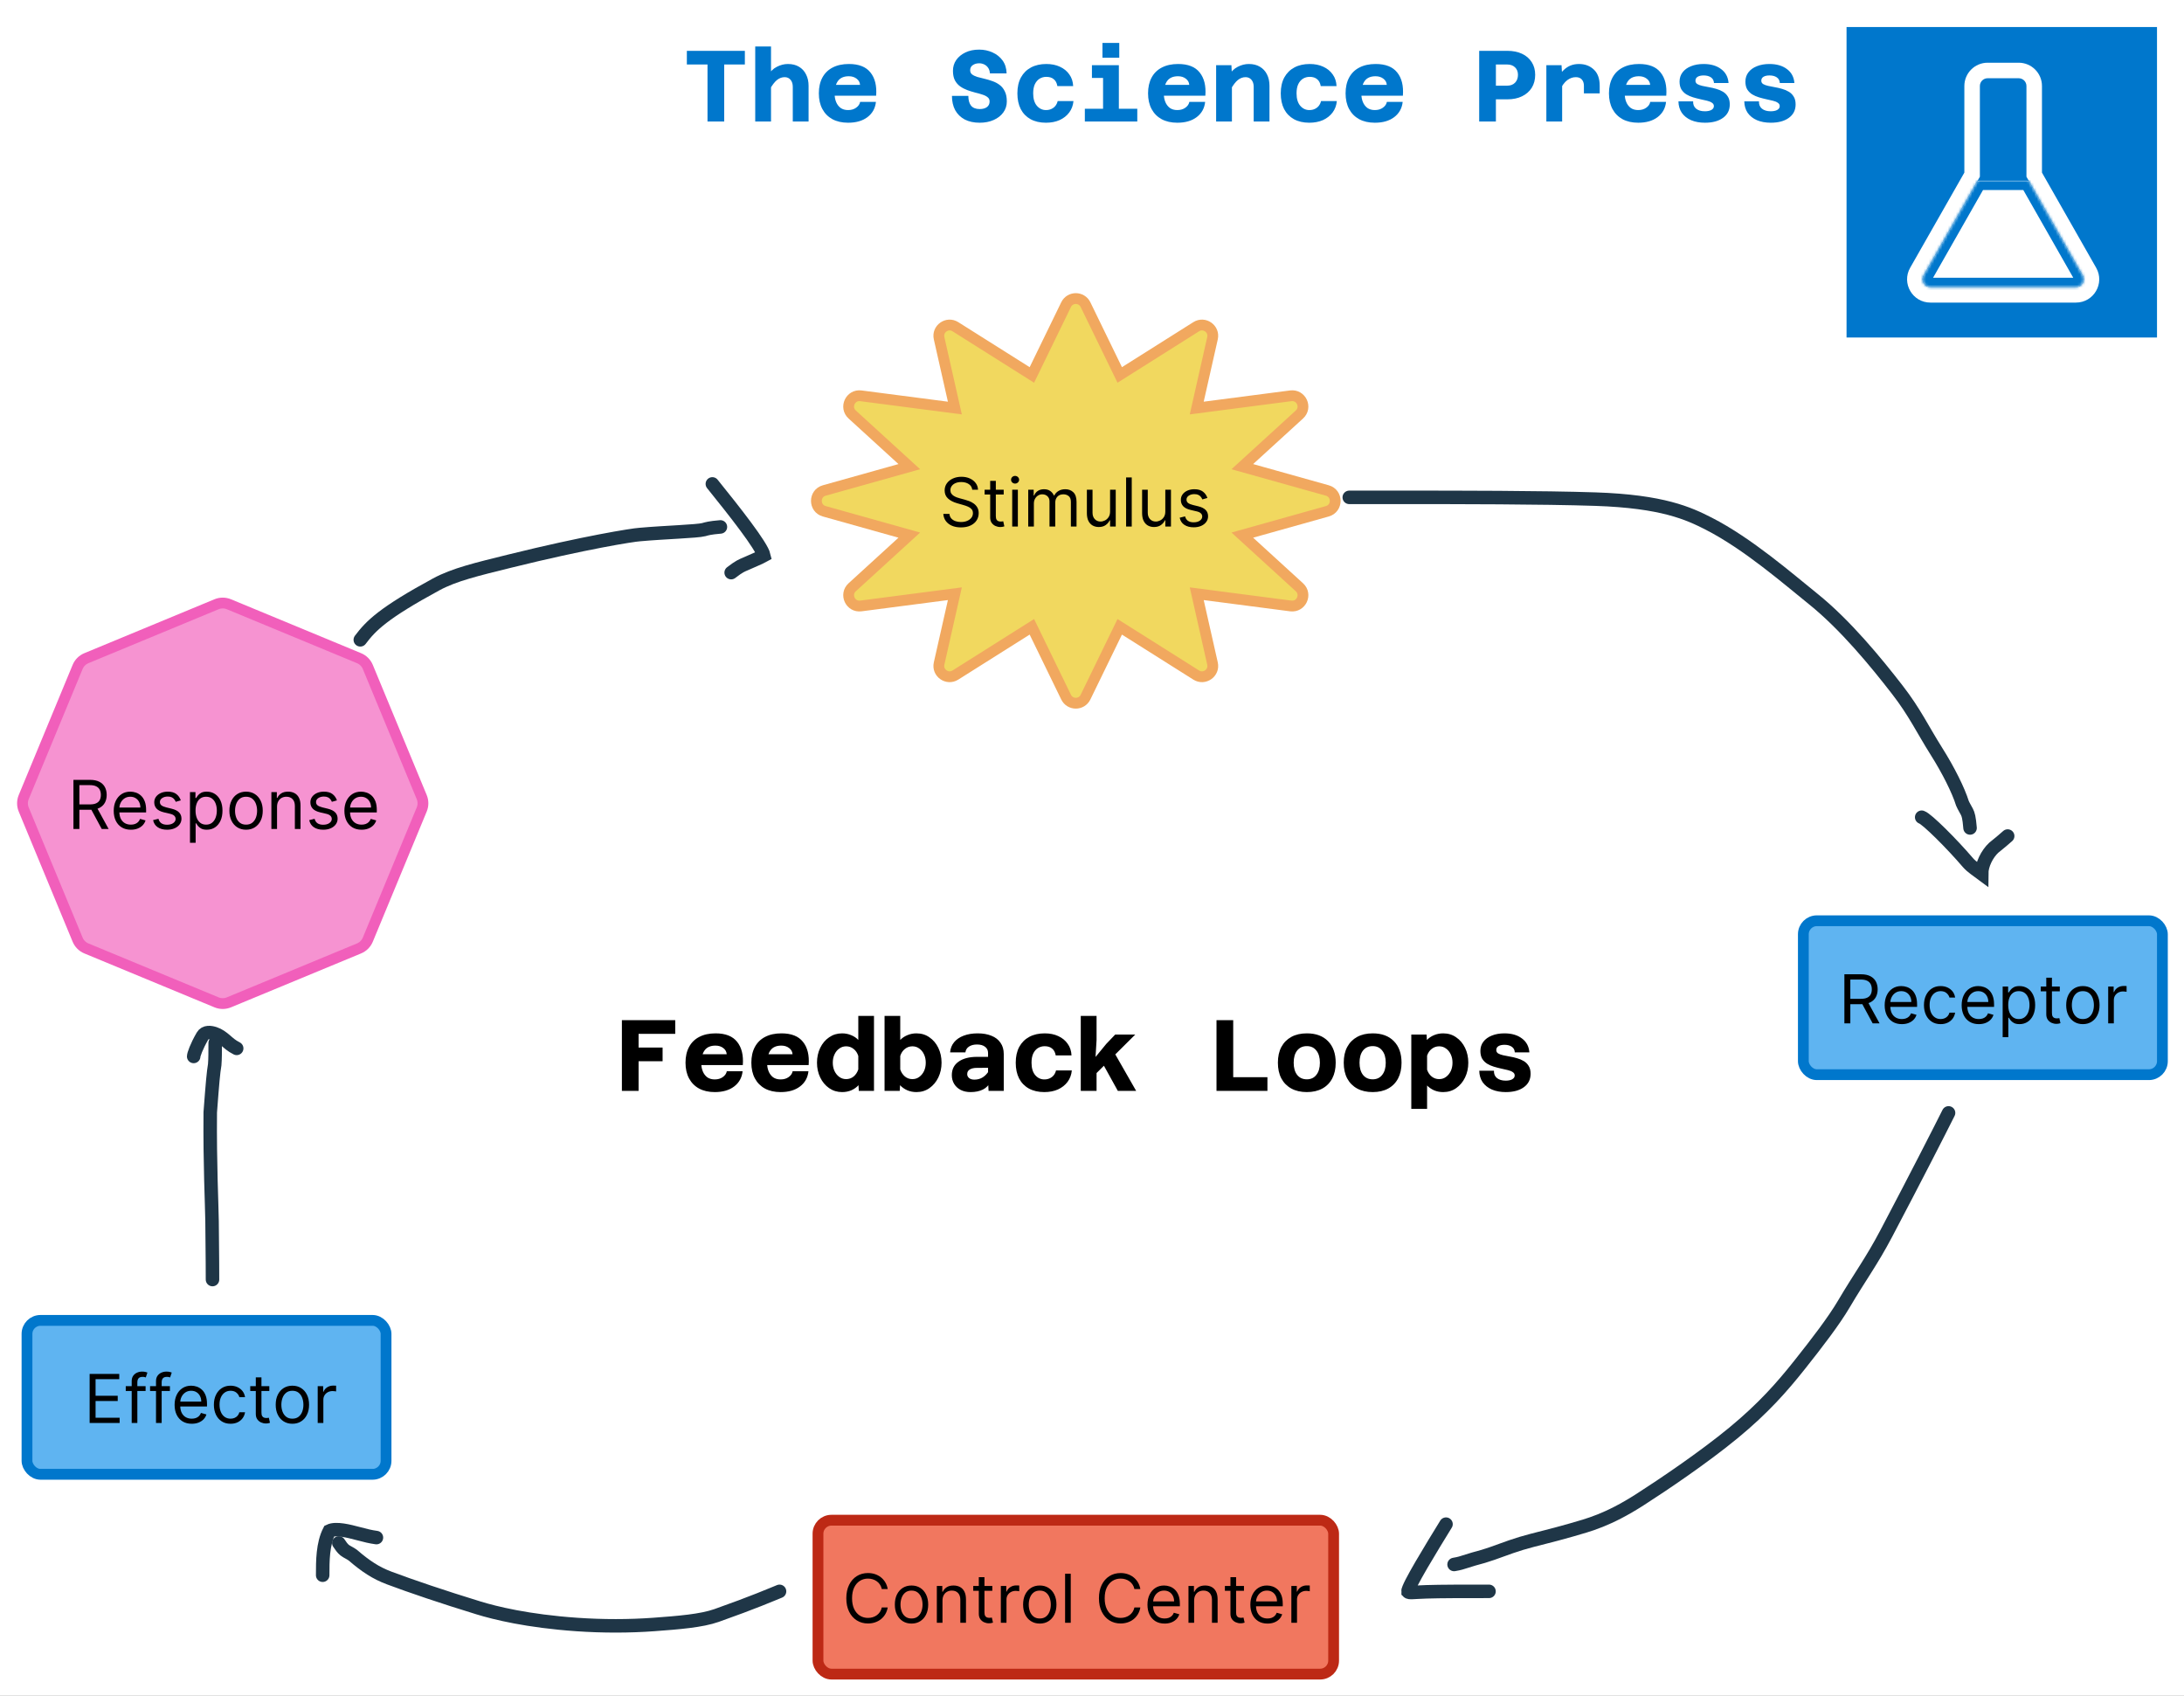 <svg width="809" height="628" viewBox="0 0 809 628" fill="none" xmlns="http://www.w3.org/2000/svg">
<rect x="0" y="0" width="809" height="628" fill="#808080" stroke="none"/>
<rect x="5" y="5" width="799" height="618" fill="white" stroke="white" stroke-width="10"/>
<g clip-path="url(#clip0_754_95)">
<path d="M799 10H684V125H799V10Z" fill="#0077CC"/>
<path d="M747.764 26.1C750.94 26.1 753.514 28.674 753.514 31.85V64.687L773.967 100.592C776.15 104.425 773.382 109.188 768.971 109.188H715.058C710.646 109.187 707.878 104.425 710.061 100.592L730.514 64.687V31.85C730.514 28.674 733.089 26.1 736.264 26.1H747.764Z" fill="#0077CC"/>
<path d="M753.514 64.687H750.639V65.448L751.016 66.11L753.514 64.687ZM730.514 64.687L733.012 66.11L733.389 65.448V64.687H730.514ZM747.764 26.1V28.975C749.352 28.975 750.639 30.262 750.639 31.85H753.514H756.389C756.389 27.087 752.528 23.225 747.764 23.225V26.1ZM753.514 31.85H750.639V64.687H753.514H756.389V31.85H753.514ZM753.514 64.687L751.016 66.11L771.469 102.015L773.967 100.592L776.465 99.169L756.012 63.264L753.514 64.687ZM773.967 100.592L771.469 102.015C772.56 103.931 771.176 106.313 768.971 106.313V109.188V112.063C775.588 112.063 779.74 104.919 776.465 99.169L773.967 100.592ZM768.971 109.188V106.313H715.058V109.188L715.057 112.063H768.971V109.188ZM715.058 109.188V106.313C712.852 106.312 711.468 103.931 712.559 102.015L710.061 100.592L707.563 99.169C704.288 104.919 708.441 112.062 715.057 112.063L715.058 109.188ZM710.061 100.592L712.559 102.015L733.012 66.11L730.514 64.687L728.016 63.264L707.563 99.169L710.061 100.592ZM730.514 64.687H733.389V31.85H730.514H727.639V64.687H730.514ZM730.514 31.85H733.389C733.389 30.262 734.676 28.975 736.264 28.975L736.264 26.1V23.225C731.501 23.225 727.639 27.087 727.639 31.85H730.514ZM736.264 26.1L736.264 28.975H747.764V26.1V23.225H736.264V26.1Z" fill="white"/>
<path d="M750.932 66.925C751.123 66.925 751.312 66.937 751.5 66.956L771.471 102.015C772.562 103.932 771.177 106.313 768.972 106.313H715.059C712.854 106.313 711.469 103.932 712.561 102.015L732.549 66.925H750.932Z" fill="white"/>
<mask id="mask0_754_95" style="mask-type:luminance" maskUnits="userSpaceOnUse" x="712" y="66" width="60" height="41">
<path d="M750.932 66.925C751.123 66.925 751.312 66.937 751.5 66.956L771.471 102.015C772.562 103.932 771.177 106.313 768.972 106.313H715.059C712.854 106.313 711.469 103.932 712.561 102.015L732.549 66.925H750.932Z" fill="white"/>
</mask>
<g mask="url(#mask0_754_95)">
<path d="M751.5 66.956L754.497 65.248L753.614 63.698L751.839 63.523L751.5 66.956ZM732.549 66.926V63.476H730.544L729.552 65.218L732.549 66.926ZM750.932 66.926V70.376C750.982 70.376 751.055 70.379 751.16 70.389L751.5 66.956L751.839 63.523C751.57 63.496 751.264 63.476 750.932 63.476V66.926ZM751.5 66.956L748.502 68.664L768.473 103.723L771.471 102.015L774.469 100.308L754.497 65.248L751.5 66.956ZM771.471 102.015L768.473 103.723C768.254 103.339 768.531 102.863 768.972 102.863L768.972 106.313V109.763C773.823 109.763 776.87 104.525 774.469 100.308L771.471 102.015ZM768.972 106.313L768.972 102.863H715.059V106.313L715.059 109.763H768.972V106.313ZM715.059 106.313V102.863C715.5 102.863 715.778 103.339 715.559 103.723L712.561 102.015L709.564 100.308C707.162 104.524 710.207 109.762 715.059 109.763L715.059 106.313ZM712.561 102.015L715.559 103.723L735.547 68.633L732.549 66.926L729.552 65.218L709.564 100.308L712.561 102.015ZM732.549 66.926V70.376H750.932V66.926V63.476H732.549V66.926Z" fill="#0077CC"/>
</g>
</g>
<path d="M262.075 45V23.887H254.425V18.825H275.913V23.887H268.263V45H262.075ZM293.665 45V32.175C293.665 31.075 293.39 30.2 292.84 29.55C292.29 28.9 291.565 28.575 290.665 28.575C289.64 28.575 288.69 28.925 287.815 29.625C286.965 30.3 286.065 31.475 285.115 33.15L284.29 28.238C285.24 26.587 286.39 25.425 287.74 24.75C289.09 24.05 290.465 23.7 291.865 23.7C293.465 23.7 294.827 24.038 295.952 24.712C297.102 25.387 297.977 26.337 298.577 27.562C299.202 28.762 299.515 30.175 299.515 31.8V45H293.665ZM279.752 45V17.212H285.602V45H279.752ZM314.154 45.45C311.904 45.45 309.967 45.013 308.342 44.138C306.742 43.263 305.504 42.013 304.629 40.388C303.754 38.763 303.317 36.825 303.317 34.575C303.317 32.3 303.754 30.35 304.629 28.725C305.504 27.1 306.767 25.863 308.417 25.012C310.092 24.137 312.104 23.7 314.454 23.7C318.129 23.7 320.792 24.75 322.442 26.85C324.117 28.925 324.817 31.788 324.542 35.438H307.967L308.004 31.425H318.579C318.504 30.475 318.079 29.712 317.304 29.137C316.529 28.538 315.567 28.238 314.417 28.238C312.617 28.238 311.292 28.8 310.442 29.925C309.592 31.05 309.167 32.688 309.167 34.837C309.167 35.913 309.354 36.9 309.729 37.8C310.104 38.7 310.654 39.425 311.379 39.975C312.129 40.5 313.054 40.763 314.154 40.763C315.329 40.763 316.317 40.475 317.117 39.9C317.942 39.325 318.442 38.6 318.617 37.725H324.467C324.217 40.1 323.167 41.987 321.317 43.388C319.492 44.763 317.104 45.45 314.154 45.45ZM362.896 45.45C360.746 45.45 358.896 45.05 357.346 44.25C355.821 43.425 354.646 42.275 353.821 40.8C353.021 39.3 352.621 37.538 352.621 35.513H358.696C358.696 37.087 359.034 38.3 359.709 39.15C360.409 39.975 361.471 40.388 362.896 40.388C364.021 40.388 364.909 40.15 365.559 39.675C366.234 39.175 366.571 38.475 366.571 37.575C366.571 36.9 366.321 36.375 365.821 36C365.346 35.6 364.696 35.275 363.871 35.025C363.071 34.75 362.184 34.5 361.209 34.275C360.259 34.025 359.296 33.725 358.321 33.375C357.371 33.025 356.484 32.562 355.659 31.988C354.859 31.413 354.209 30.663 353.709 29.738C353.234 28.812 352.996 27.637 352.996 26.212C352.996 24.738 353.396 23.413 354.196 22.238C355.021 21.062 356.159 20.125 357.609 19.425C359.059 18.725 360.759 18.375 362.709 18.375C364.484 18.375 366.134 18.725 367.659 19.425C369.184 20.1 370.421 21.087 371.371 22.387C372.321 23.688 372.821 25.288 372.871 27.188H366.684C366.634 26.337 366.409 25.637 366.009 25.087C365.634 24.538 365.146 24.125 364.546 23.85C363.971 23.575 363.359 23.438 362.709 23.438C361.784 23.438 360.996 23.663 360.346 24.113C359.696 24.538 359.371 25.175 359.371 26.025C359.371 26.675 359.609 27.188 360.084 27.562C360.584 27.938 361.234 28.25 362.034 28.5C362.859 28.725 363.746 28.95 364.696 29.175C365.671 29.4 366.634 29.688 367.584 30.038C368.559 30.363 369.446 30.825 370.246 31.425C371.071 32.025 371.721 32.825 372.196 33.825C372.696 34.8 372.946 36.05 372.946 37.575C372.946 39.1 372.509 40.462 371.634 41.663C370.784 42.837 369.596 43.763 368.071 44.438C366.571 45.112 364.846 45.45 362.896 45.45ZM387.436 45.45C385.236 45.45 383.336 45.013 381.736 44.138C380.161 43.263 378.948 42.013 378.098 40.388C377.273 38.763 376.861 36.825 376.861 34.575C376.861 32.275 377.298 30.312 378.173 28.688C379.073 27.062 380.323 25.825 381.923 24.975C383.523 24.125 385.411 23.7 387.586 23.7C389.486 23.7 391.161 24.038 392.611 24.712C394.086 25.387 395.248 26.337 396.098 27.562C396.973 28.762 397.448 30.2 397.523 31.875H391.673C391.473 30.725 391.023 29.875 390.323 29.325C389.648 28.75 388.736 28.462 387.586 28.462C386.636 28.462 385.786 28.7 385.036 29.175C384.311 29.65 383.736 30.337 383.311 31.238C382.911 32.138 382.711 33.25 382.711 34.575C382.711 36.55 383.161 38.075 384.061 39.15C384.986 40.225 386.111 40.763 387.436 40.763C388.211 40.763 388.886 40.625 389.461 40.35C390.061 40.075 390.561 39.688 390.961 39.188C391.361 38.663 391.636 38.075 391.786 37.425H397.636C397.486 39.05 396.961 40.462 396.061 41.663C395.161 42.862 393.973 43.8 392.498 44.475C391.023 45.125 389.336 45.45 387.436 45.45ZM408.6 45V24.15H414.45V45H408.6ZM401.85 45V40.275H421.275V45H401.85ZM404.475 28.875V24.15H411.525V28.875H404.475ZM408.375 21.375V15.9H414.6V21.375H408.375ZM436.103 45.45C433.853 45.45 431.915 45.013 430.29 44.138C428.69 43.263 427.453 42.013 426.578 40.388C425.703 38.763 425.265 36.825 425.265 34.575C425.265 32.3 425.703 30.35 426.578 28.725C427.453 27.1 428.715 25.863 430.365 25.012C432.04 24.137 434.053 23.7 436.403 23.7C440.078 23.7 442.74 24.75 444.39 26.85C446.065 28.925 446.765 31.788 446.49 35.438H429.915L429.953 31.425H440.528C440.453 30.475 440.028 29.712 439.253 29.137C438.478 28.538 437.515 28.238 436.365 28.238C434.565 28.238 433.24 28.8 432.39 29.925C431.54 31.05 431.115 32.688 431.115 34.837C431.115 35.913 431.303 36.9 431.678 37.8C432.053 38.7 432.603 39.425 433.328 39.975C434.078 40.5 435.003 40.763 436.103 40.763C437.278 40.763 438.265 40.475 439.065 39.9C439.89 39.325 440.39 38.6 440.565 37.725H446.415C446.165 40.1 445.115 41.987 443.265 43.388C441.44 44.763 439.053 45.45 436.103 45.45ZM464.392 45V32.138C464.392 31.062 464.117 30.2 463.567 29.55C463.017 28.9 462.292 28.575 461.392 28.575C460.367 28.575 459.417 28.925 458.542 29.625C457.692 30.3 456.792 31.475 455.842 33.15L455.017 28.2C455.967 26.575 457.117 25.425 458.467 24.75C459.817 24.05 461.192 23.7 462.592 23.7C464.192 23.7 465.555 24.038 466.68 24.712C467.83 25.387 468.705 26.325 469.305 27.525C469.93 28.725 470.242 30.137 470.242 31.762V45H464.392ZM450.48 45V24.15H456.142L456.33 27.863V45H450.48ZM484.994 45.45C482.794 45.45 480.894 45.013 479.294 44.138C477.719 43.263 476.507 42.013 475.657 40.388C474.832 38.763 474.419 36.825 474.419 34.575C474.419 32.275 474.857 30.312 475.732 28.688C476.632 27.062 477.882 25.825 479.482 24.975C481.082 24.125 482.969 23.7 485.144 23.7C487.044 23.7 488.719 24.038 490.169 24.712C491.644 25.387 492.807 26.337 493.657 27.562C494.532 28.762 495.007 30.2 495.082 31.875H489.232C489.032 30.725 488.582 29.875 487.882 29.325C487.207 28.75 486.294 28.462 485.144 28.462C484.194 28.462 483.344 28.7 482.594 29.175C481.869 29.65 481.294 30.337 480.869 31.238C480.469 32.138 480.269 33.25 480.269 34.575C480.269 36.55 480.719 38.075 481.619 39.15C482.544 40.225 483.669 40.763 484.994 40.763C485.769 40.763 486.444 40.625 487.019 40.35C487.619 40.075 488.119 39.688 488.519 39.188C488.919 38.663 489.194 38.075 489.344 37.425H495.194C495.044 39.05 494.519 40.462 493.619 41.663C492.719 42.862 491.532 43.8 490.057 44.475C488.582 45.125 486.894 45.45 484.994 45.45ZM509.271 45.45C507.021 45.45 505.084 45.013 503.459 44.138C501.859 43.263 500.621 42.013 499.746 40.388C498.871 38.763 498.434 36.825 498.434 34.575C498.434 32.3 498.871 30.35 499.746 28.725C500.621 27.1 501.884 25.863 503.534 25.012C505.209 24.137 507.221 23.7 509.571 23.7C513.246 23.7 515.909 24.75 517.559 26.85C519.234 28.925 519.934 31.788 519.659 35.438H503.084L503.121 31.425H513.696C513.621 30.475 513.196 29.712 512.421 29.137C511.646 28.538 510.684 28.238 509.534 28.238C507.734 28.238 506.409 28.8 505.559 29.925C504.709 31.05 504.284 32.688 504.284 34.837C504.284 35.913 504.471 36.9 504.846 37.8C505.221 38.7 505.771 39.425 506.496 39.975C507.246 40.5 508.171 40.763 509.271 40.763C510.446 40.763 511.434 40.475 512.234 39.9C513.059 39.325 513.559 38.6 513.734 37.725H519.584C519.334 40.1 518.284 41.987 516.434 43.388C514.609 44.763 512.221 45.45 509.271 45.45ZM552.351 36.788V31.725H558.313C559.513 31.725 560.476 31.363 561.201 30.637C561.926 29.887 562.288 28.913 562.288 27.712C562.288 26.562 561.926 25.637 561.201 24.938C560.476 24.238 559.513 23.887 558.313 23.887H552.351V18.825H558.351C560.426 18.825 562.238 19.188 563.788 19.913C565.338 20.637 566.538 21.675 567.388 23.025C568.238 24.35 568.663 25.913 568.663 27.712C568.663 29.538 568.238 31.137 567.388 32.513C566.538 33.862 565.338 34.913 563.788 35.663C562.263 36.413 560.451 36.788 558.351 36.788H552.351ZM547.926 45V18.825H554.113V45H547.926ZM586.715 34.575V31.762C586.715 30.812 586.465 30.05 585.965 29.475C585.465 28.875 584.715 28.575 583.715 28.575C582.59 28.575 581.528 28.95 580.528 29.7C579.528 30.45 578.578 31.75 577.678 33.6L577.078 28.688C577.728 27.587 578.44 26.675 579.215 25.95C579.99 25.2 580.84 24.637 581.765 24.262C582.715 23.887 583.753 23.7 584.878 23.7C587.103 23.7 588.94 24.387 590.39 25.762C591.84 27.113 592.565 29.113 592.565 31.762V34.575H586.715ZM572.803 45V24.15H578.428L578.653 27.9V45H572.803ZM606.83 45.45C604.58 45.45 602.643 45.013 601.018 44.138C599.418 43.263 598.18 42.013 597.305 40.388C596.43 38.763 595.993 36.825 595.993 34.575C595.993 32.3 596.43 30.35 597.305 28.725C598.18 27.1 599.443 25.863 601.093 25.012C602.768 24.137 604.78 23.7 607.13 23.7C610.805 23.7 613.468 24.75 615.118 26.85C616.793 28.925 617.493 31.788 617.218 35.438H600.643L600.68 31.425H611.255C611.18 30.475 610.755 29.712 609.98 29.137C609.205 28.538 608.243 28.238 607.093 28.238C605.293 28.238 603.968 28.8 603.118 29.925C602.268 31.05 601.843 32.688 601.843 34.837C601.843 35.913 602.03 36.9 602.405 37.8C602.78 38.7 603.33 39.425 604.055 39.975C604.805 40.5 605.73 40.763 606.83 40.763C608.005 40.763 608.993 40.475 609.793 39.9C610.618 39.325 611.118 38.6 611.293 37.725H617.143C616.893 40.1 615.843 41.987 613.993 43.388C612.168 44.763 609.78 45.45 606.83 45.45ZM631.557 45.45C629.607 45.45 627.895 45.138 626.42 44.513C624.945 43.862 623.795 42.95 622.97 41.775C622.17 40.575 621.757 39.163 621.732 37.538H627.17C627.12 38.688 627.482 39.587 628.257 40.237C629.057 40.888 630.145 41.212 631.52 41.212C632.52 41.212 633.32 41.05 633.92 40.725C634.545 40.375 634.857 39.9 634.857 39.3C634.857 38.775 634.62 38.362 634.145 38.062C633.695 37.737 633.095 37.487 632.345 37.312C631.595 37.112 630.77 36.925 629.87 36.75C628.97 36.55 628.057 36.312 627.132 36.038C626.232 35.763 625.407 35.4 624.657 34.95C623.907 34.475 623.295 33.862 622.82 33.112C622.37 32.337 622.145 31.375 622.145 30.225C622.145 28.9 622.52 27.75 623.27 26.775C624.02 25.8 625.057 25.05 626.382 24.525C627.732 23.975 629.282 23.7 631.032 23.7C633.707 23.7 635.87 24.325 637.52 25.575C639.195 26.8 640.12 28.525 640.295 30.75H634.895C634.845 29.825 634.47 29.125 633.77 28.65C633.07 28.175 632.17 27.938 631.07 27.938C630.145 27.938 629.407 28.1 628.857 28.425C628.307 28.75 628.032 29.238 628.032 29.887C628.032 30.413 628.257 30.825 628.707 31.125C629.182 31.4 629.795 31.625 630.545 31.8C631.295 31.975 632.12 32.138 633.02 32.288C633.945 32.438 634.857 32.65 635.757 32.925C636.657 33.175 637.482 33.525 638.232 33.975C638.982 34.425 639.582 35.025 640.032 35.775C640.507 36.525 640.745 37.487 640.745 38.663C640.745 40.788 639.907 42.45 638.232 43.65C636.582 44.85 634.357 45.45 631.557 45.45ZM655.947 45.45C653.997 45.45 652.284 45.138 650.809 44.513C649.334 43.862 648.184 42.95 647.359 41.775C646.559 40.575 646.147 39.163 646.122 37.538H651.559C651.509 38.688 651.872 39.587 652.647 40.237C653.447 40.888 654.534 41.212 655.909 41.212C656.909 41.212 657.709 41.05 658.309 40.725C658.934 40.375 659.247 39.9 659.247 39.3C659.247 38.775 659.009 38.362 658.534 38.062C658.084 37.737 657.484 37.487 656.734 37.312C655.984 37.112 655.159 36.925 654.259 36.75C653.359 36.55 652.447 36.312 651.522 36.038C650.622 35.763 649.797 35.4 649.047 34.95C648.297 34.475 647.684 33.862 647.209 33.112C646.759 32.337 646.534 31.375 646.534 30.225C646.534 28.9 646.909 27.75 647.659 26.775C648.409 25.8 649.447 25.05 650.772 24.525C652.122 23.975 653.672 23.7 655.422 23.7C658.097 23.7 660.259 24.325 661.909 25.575C663.584 26.8 664.509 28.525 664.684 30.75H659.284C659.234 29.825 658.859 29.125 658.159 28.65C657.459 28.175 656.559 27.938 655.459 27.938C654.534 27.938 653.797 28.1 653.247 28.425C652.697 28.75 652.422 29.238 652.422 29.887C652.422 30.413 652.647 30.825 653.097 31.125C653.572 31.4 654.184 31.625 654.934 31.8C655.684 31.975 656.509 32.138 657.409 32.288C658.334 32.438 659.247 32.65 660.147 32.925C661.047 33.175 661.872 33.525 662.622 33.975C663.372 34.425 663.972 35.025 664.422 35.775C664.897 36.525 665.134 37.487 665.134 38.663C665.134 40.788 664.297 42.45 662.622 43.65C660.972 44.85 658.747 45.45 655.947 45.45Z" fill="#0077CC"/>
<path d="M394.903 112.819C396.363 109.82 400.637 109.82 402.097 112.819L414.772 138.861L443.103 120.997C446.116 119.097 449.923 121.787 449.138 125.262L443.296 151.115L478.118 146.585C481.997 146.08 484.22 150.869 481.332 153.506L460.176 172.822L491.668 181.648C495.562 182.74 495.562 188.26 491.668 189.352L460.176 198.178L481.332 217.494C484.22 220.131 481.996 224.92 478.118 224.415L443.296 219.885L449.138 245.738C449.923 249.213 446.116 251.903 443.103 250.003L414.772 232.139L402.097 258.181C400.637 261.18 396.363 261.18 394.903 258.181L382.228 232.139L353.897 250.003C350.884 251.903 347.077 249.213 347.862 245.738L353.704 219.885L318.882 224.415C315.004 224.92 312.78 220.131 315.668 217.494L336.824 198.178L305.332 189.352C301.438 188.26 301.438 182.74 305.332 181.648L336.824 172.822L315.668 153.506C312.78 150.869 315.004 146.08 318.882 146.585L353.704 151.115L347.862 125.262C347.077 121.787 350.884 119.097 353.897 120.997L382.228 138.861L394.903 112.819Z" fill="#F1D85F" stroke="#F1A85F" stroke-width="4"/>
<path d="M360.145 181.364C360.038 180.464 359.606 179.766 358.849 179.268C358.091 178.771 357.162 178.523 356.061 178.523C355.256 178.523 354.552 178.653 353.948 178.913C353.35 179.174 352.883 179.532 352.545 179.988C352.214 180.443 352.048 180.961 352.048 181.541C352.048 182.027 352.164 182.444 352.395 182.793C352.631 183.136 352.933 183.423 353.3 183.654C353.667 183.879 354.052 184.065 354.454 184.213C354.857 184.355 355.227 184.471 355.564 184.56L357.411 185.057C357.884 185.181 358.411 185.353 358.991 185.572C359.577 185.791 360.136 186.09 360.669 186.468C361.207 186.841 361.651 187.321 362 187.907C362.35 188.493 362.524 189.212 362.524 190.064C362.524 191.046 362.267 191.934 361.752 192.727C361.243 193.52 360.497 194.151 359.515 194.618C358.538 195.086 357.351 195.32 355.955 195.32C354.652 195.32 353.525 195.109 352.572 194.689C351.625 194.269 350.879 193.683 350.335 192.931C349.796 192.18 349.491 191.307 349.42 190.312H351.693C351.752 190.999 351.983 191.567 352.386 192.017C352.794 192.461 353.309 192.792 353.93 193.011C354.558 193.224 355.232 193.331 355.955 193.331C356.795 193.331 357.55 193.195 358.218 192.923C358.887 192.644 359.417 192.26 359.808 191.768C360.198 191.271 360.393 190.691 360.393 190.028C360.393 189.425 360.225 188.933 359.887 188.555C359.55 188.176 359.106 187.868 358.556 187.631C358.005 187.395 357.411 187.187 356.771 187.01L354.534 186.371C353.114 185.962 351.989 185.379 351.161 184.622C350.332 183.864 349.918 182.873 349.918 181.648C349.918 180.63 350.193 179.742 350.743 178.984C351.3 178.221 352.045 177.629 352.98 177.209C353.922 176.783 354.972 176.57 356.132 176.57C357.304 176.57 358.346 176.78 359.257 177.2C360.169 177.614 360.891 178.182 361.423 178.904C361.962 179.627 362.246 180.446 362.276 181.364H360.145ZM371.79 181.364V183.139H364.724V181.364H371.79ZM366.783 178.097H368.878V191.094C368.878 191.686 368.964 192.129 369.136 192.425C369.313 192.715 369.538 192.911 369.811 193.011C370.089 193.106 370.382 193.153 370.69 193.153C370.92 193.153 371.11 193.142 371.258 193.118C371.406 193.088 371.524 193.065 371.613 193.047L372.039 194.929C371.897 194.982 371.699 195.036 371.444 195.089C371.19 195.148 370.867 195.178 370.476 195.178C369.885 195.178 369.305 195.05 368.736 194.796C368.174 194.541 367.707 194.154 367.334 193.633C366.967 193.112 366.783 192.455 366.783 191.662V178.097ZM374.942 195V181.364H377.037V195H374.942ZM376.007 179.091C375.599 179.091 375.247 178.952 374.951 178.674C374.661 178.395 374.516 178.061 374.516 177.67C374.516 177.28 374.661 176.945 374.951 176.667C375.247 176.389 375.599 176.25 376.007 176.25C376.416 176.25 376.765 176.389 377.055 176.667C377.351 176.945 377.499 177.28 377.499 177.67C377.499 178.061 377.351 178.395 377.055 178.674C376.765 178.952 376.416 179.091 376.007 179.091ZM380.875 195V181.364H382.899V183.494H383.076C383.36 182.766 383.819 182.201 384.452 181.799C385.086 181.39 385.846 181.186 386.734 181.186C387.634 181.186 388.382 181.39 388.98 181.799C389.584 182.201 390.054 182.766 390.392 183.494H390.534C390.883 182.79 391.407 182.231 392.105 181.816C392.804 181.396 393.641 181.186 394.618 181.186C395.837 181.186 396.834 181.568 397.609 182.331C398.385 183.089 398.772 184.27 398.772 185.874V195H396.677V185.874C396.677 184.867 396.402 184.148 395.852 183.716C395.301 183.284 394.653 183.068 393.907 183.068C392.949 183.068 392.206 183.358 391.679 183.938C391.152 184.512 390.889 185.24 390.889 186.122V195H388.758V185.661C388.758 184.885 388.507 184.261 388.004 183.787C387.5 183.308 386.852 183.068 386.059 183.068C385.515 183.068 385.006 183.213 384.532 183.503C384.065 183.793 383.686 184.196 383.396 184.711C383.112 185.22 382.97 185.808 382.97 186.477V195H380.875ZM411.197 189.425V181.364H413.292V195H411.197V192.692H411.055C410.735 193.384 410.238 193.973 409.563 194.458C408.889 194.938 408.036 195.178 407.007 195.178C406.154 195.178 405.397 194.991 404.734 194.618C404.071 194.239 403.55 193.671 403.171 192.914C402.793 192.15 402.603 191.188 402.603 190.028V181.364H404.698V189.886C404.698 190.881 404.977 191.674 405.533 192.266C406.095 192.857 406.811 193.153 407.681 193.153C408.202 193.153 408.732 193.02 409.27 192.754C409.815 192.488 410.271 192.079 410.638 191.529C411.01 190.978 411.197 190.277 411.197 189.425ZM419.225 176.818V195H417.13V176.818H419.225ZM431.656 189.425V181.364H433.751V195H431.656V192.692H431.514C431.194 193.384 430.697 193.973 430.022 194.458C429.348 194.938 428.495 195.178 427.466 195.178C426.613 195.178 425.856 194.991 425.193 194.618C424.53 194.239 424.009 193.671 423.63 192.914C423.252 192.15 423.062 191.188 423.062 190.028V181.364H425.157V189.886C425.157 190.881 425.435 191.674 425.992 192.266C426.554 192.857 427.27 193.153 428.14 193.153C428.661 193.153 429.191 193.02 429.729 192.754C430.274 192.488 430.73 192.079 431.097 191.529C431.469 190.978 431.656 190.277 431.656 189.425ZM447.248 184.418L445.366 184.95C445.247 184.637 445.073 184.332 444.842 184.036C444.617 183.734 444.309 183.485 443.918 183.29C443.528 183.095 443.028 182.997 442.418 182.997C441.584 182.997 440.888 183.19 440.332 183.574C439.781 183.953 439.506 184.435 439.506 185.021C439.506 185.542 439.696 185.953 440.074 186.255C440.453 186.557 441.045 186.809 441.85 187.01L443.874 187.507C445.093 187.803 446.002 188.256 446.6 188.865C447.197 189.469 447.496 190.247 447.496 191.2C447.496 191.982 447.271 192.68 446.821 193.295C446.378 193.911 445.756 194.396 444.957 194.751C444.158 195.107 443.229 195.284 442.169 195.284C440.779 195.284 439.627 194.982 438.716 194.379C437.805 193.775 437.227 192.893 436.985 191.733L438.973 191.236C439.163 191.97 439.521 192.52 440.048 192.887C440.58 193.254 441.276 193.438 442.134 193.438C443.111 193.438 443.886 193.23 444.46 192.816C445.04 192.396 445.33 191.893 445.33 191.307C445.33 190.833 445.164 190.437 444.833 190.117C444.501 189.792 443.992 189.549 443.306 189.389L441.033 188.857C439.784 188.561 438.867 188.102 438.281 187.48C437.701 186.853 437.411 186.069 437.411 185.128C437.411 184.358 437.627 183.678 438.059 183.086C438.497 182.494 439.092 182.029 439.843 181.692C440.601 181.355 441.459 181.186 442.418 181.186C443.767 181.186 444.827 181.482 445.596 182.074C446.372 182.666 446.922 183.447 447.248 184.418Z" fill="black"/>
<rect x="668" y="341" width="133" height="57" rx="5" fill="#5FB4F1" stroke="#0077CC" stroke-width="4"/>
<path d="M683.202 379V360.818H689.345C690.766 360.818 691.932 361.061 692.843 361.546C693.754 362.026 694.429 362.685 694.867 363.526C695.305 364.366 695.524 365.322 695.524 366.393C695.524 367.465 695.305 368.415 694.867 369.243C694.429 370.072 693.757 370.723 692.852 371.196C691.946 371.664 690.789 371.898 689.381 371.898H684.409V369.909H689.31C690.28 369.909 691.062 369.767 691.653 369.483C692.251 369.199 692.683 368.796 692.95 368.276C693.222 367.749 693.358 367.121 693.358 366.393C693.358 365.665 693.222 365.029 692.95 364.485C692.677 363.94 692.242 363.52 691.645 363.224C691.047 362.922 690.257 362.771 689.274 362.771H685.403V379H683.202ZM691.76 370.832L696.234 379H693.678L689.274 370.832H691.76ZM704.48 379.284C703.166 379.284 702.032 378.994 701.079 378.414C700.132 377.828 699.402 377.011 698.887 375.964C698.378 374.91 698.123 373.685 698.123 372.288C698.123 370.892 698.378 369.661 698.887 368.595C699.402 367.524 700.118 366.689 701.035 366.092C701.958 365.488 703.036 365.186 704.267 365.186C704.977 365.186 705.678 365.304 706.371 365.541C707.063 365.778 707.693 366.163 708.262 366.695C708.83 367.222 709.283 367.92 709.62 368.79C709.957 369.661 710.126 370.732 710.126 372.004V372.892H699.615V371.081H707.995C707.995 370.312 707.841 369.625 707.534 369.021C707.232 368.418 706.8 367.941 706.237 367.592C705.681 367.243 705.024 367.068 704.267 367.068C703.432 367.068 702.71 367.275 702.1 367.69C701.497 368.098 701.032 368.631 700.707 369.288C700.381 369.945 700.218 370.649 700.218 371.401V372.608C700.218 373.638 700.396 374.511 700.751 375.227C701.112 375.937 701.612 376.479 702.251 376.852C702.891 377.219 703.633 377.402 704.48 377.402C705.03 377.402 705.527 377.325 705.971 377.171C706.421 377.011 706.809 376.775 707.134 376.461C707.46 376.141 707.711 375.745 707.889 375.271L709.913 375.839C709.7 376.526 709.342 377.13 708.839 377.651C708.336 378.165 707.714 378.568 706.974 378.858C706.235 379.142 705.403 379.284 704.48 379.284ZM718.853 379.284C717.574 379.284 716.474 378.982 715.55 378.379C714.627 377.775 713.917 376.943 713.42 375.884C712.922 374.824 712.674 373.614 712.674 372.253C712.674 370.868 712.928 369.646 713.437 368.586C713.952 367.521 714.668 366.689 715.586 366.092C716.509 365.488 717.586 365.186 718.817 365.186C719.776 365.186 720.64 365.364 721.41 365.719C722.179 366.074 722.809 366.571 723.301 367.21C723.792 367.849 724.097 368.595 724.215 369.447H722.12C721.96 368.826 721.605 368.276 721.055 367.796C720.51 367.311 719.776 367.068 718.853 367.068C718.036 367.068 717.32 367.281 716.704 367.707C716.095 368.128 715.618 368.722 715.275 369.492C714.938 370.255 714.769 371.152 714.769 372.182C714.769 373.235 714.935 374.153 715.266 374.934C715.604 375.715 716.077 376.322 716.687 376.754C717.302 377.186 718.024 377.402 718.853 377.402C719.397 377.402 719.892 377.307 720.335 377.118C720.779 376.929 721.155 376.656 721.463 376.301C721.771 375.946 721.99 375.52 722.12 375.023H724.215C724.097 375.828 723.804 376.553 723.336 377.198C722.875 377.837 722.262 378.346 721.498 378.725C720.741 379.098 719.859 379.284 718.853 379.284ZM732.995 379.284C731.681 379.284 730.548 378.994 729.595 378.414C728.648 377.828 727.917 377.011 727.402 375.964C726.893 374.91 726.639 373.685 726.639 372.288C726.639 370.892 726.893 369.661 727.402 368.595C727.917 367.524 728.633 366.689 729.551 366.092C730.474 365.488 731.551 365.186 732.782 365.186C733.492 365.186 734.194 365.304 734.886 365.541C735.579 365.778 736.209 366.163 736.777 366.695C737.345 367.222 737.798 367.92 738.136 368.79C738.473 369.661 738.642 370.732 738.642 372.004V372.892H728.13V371.081H736.511C736.511 370.312 736.357 369.625 736.049 369.021C735.747 368.418 735.315 367.941 734.753 367.592C734.197 367.243 733.54 367.068 732.782 367.068C731.948 367.068 731.226 367.275 730.616 367.69C730.012 368.098 729.548 368.631 729.222 369.288C728.897 369.945 728.734 370.649 728.734 371.401V372.608C728.734 373.638 728.911 374.511 729.267 375.227C729.628 375.937 730.128 376.479 730.767 376.852C731.406 377.219 732.149 377.402 732.995 377.402C733.546 377.402 734.043 377.325 734.487 377.171C734.937 377.011 735.324 376.775 735.65 376.461C735.975 376.141 736.227 375.745 736.404 375.271L738.429 375.839C738.215 376.526 737.857 377.13 737.354 377.651C736.851 378.165 736.23 378.568 735.49 378.858C734.75 379.142 733.919 379.284 732.995 379.284ZM741.829 384.114V365.364H743.853V367.53H744.101C744.255 367.293 744.468 366.991 744.741 366.624C745.019 366.251 745.415 365.92 745.93 365.63C746.451 365.334 747.155 365.186 748.043 365.186C749.191 365.186 750.204 365.473 751.079 366.047C751.955 366.621 752.639 367.435 753.13 368.489C753.621 369.542 753.867 370.785 753.867 372.217C753.867 373.661 753.621 374.913 753.13 375.973C752.639 377.026 751.958 377.843 751.088 378.423C750.218 378.997 749.215 379.284 748.079 379.284C747.203 379.284 746.501 379.139 745.975 378.849C745.448 378.553 745.043 378.219 744.758 377.846C744.474 377.467 744.255 377.153 744.101 376.905H743.924V384.114H741.829ZM743.888 372.182C743.888 373.212 744.039 374.12 744.341 374.907C744.643 375.689 745.084 376.301 745.664 376.745C746.244 377.183 746.954 377.402 747.795 377.402C748.671 377.402 749.402 377.171 749.987 376.71C750.579 376.242 751.023 375.615 751.319 374.827C751.621 374.034 751.772 373.152 751.772 372.182C751.772 371.223 751.624 370.359 751.328 369.589C751.038 368.814 750.597 368.202 750.005 367.752C749.419 367.296 748.682 367.068 747.795 367.068C746.942 367.068 746.226 367.284 745.646 367.716C745.066 368.142 744.628 368.74 744.332 369.51C744.036 370.273 743.888 371.164 743.888 372.182ZM762.994 365.364V367.139H755.927V365.364H762.994ZM757.986 362.097H760.082V375.094C760.082 375.686 760.167 376.129 760.339 376.425C760.517 376.715 760.742 376.911 761.014 377.011C761.292 377.106 761.585 377.153 761.893 377.153C762.123 377.153 762.313 377.142 762.461 377.118C762.609 377.088 762.727 377.065 762.816 377.047L763.242 378.929C763.1 378.982 762.902 379.036 762.647 379.089C762.393 379.148 762.07 379.178 761.68 379.178C761.088 379.178 760.508 379.05 759.94 378.796C759.377 378.541 758.91 378.154 758.537 377.633C758.17 377.112 757.986 376.455 757.986 375.662V362.097ZM771.538 379.284C770.307 379.284 769.227 378.991 768.298 378.405C767.375 377.819 766.653 377 766.132 375.946C765.617 374.893 765.359 373.661 765.359 372.253C765.359 370.832 765.617 369.592 766.132 368.533C766.653 367.474 767.375 366.651 768.298 366.065C769.227 365.479 770.307 365.186 771.538 365.186C772.77 365.186 773.847 365.479 774.77 366.065C775.699 366.651 776.421 367.474 776.936 368.533C777.457 369.592 777.717 370.832 777.717 372.253C777.717 373.661 777.457 374.893 776.936 375.946C776.421 377 775.699 377.819 774.77 378.405C773.847 378.991 772.77 379.284 771.538 379.284ZM771.538 377.402C772.474 377.402 773.243 377.162 773.847 376.683C774.45 376.203 774.897 375.573 775.187 374.792C775.477 374.011 775.622 373.164 775.622 372.253C775.622 371.341 775.477 370.492 775.187 369.705C774.897 368.918 774.45 368.281 773.847 367.796C773.243 367.311 772.474 367.068 771.538 367.068C770.603 367.068 769.834 367.311 769.23 367.796C768.627 368.281 768.18 368.918 767.89 369.705C767.6 370.492 767.455 371.341 767.455 372.253C767.455 373.164 767.6 374.011 767.89 374.792C768.18 375.573 768.627 376.203 769.23 376.683C769.834 377.162 770.603 377.402 771.538 377.402ZM780.916 379V365.364H782.94V367.423H783.082C783.33 366.749 783.78 366.201 784.431 365.781C785.082 365.361 785.816 365.151 786.633 365.151C786.787 365.151 786.979 365.154 787.21 365.159C787.441 365.165 787.615 365.174 787.734 365.186V367.317C787.663 367.299 787.5 367.272 787.246 367.237C786.997 367.195 786.734 367.175 786.455 367.175C785.793 367.175 785.201 367.314 784.68 367.592C784.165 367.864 783.757 368.243 783.455 368.728C783.159 369.208 783.011 369.755 783.011 370.371V379H780.916Z" fill="black"/>
<rect x="303" y="563" width="191" height="57" rx="5" fill="#F1775F" stroke="#BD2915" stroke-width="4"/>
<path d="M328.832 588.5H326.631C326.5 587.867 326.273 587.31 325.947 586.831C325.627 586.352 325.237 585.949 324.775 585.624C324.319 585.292 323.813 585.044 323.257 584.878C322.701 584.712 322.121 584.629 321.517 584.629C320.416 584.629 319.419 584.907 318.525 585.464C317.637 586.02 316.93 586.84 316.403 587.923C315.883 589.006 315.622 590.335 315.622 591.909C315.622 593.483 315.883 594.812 316.403 595.895C316.93 596.978 317.637 597.798 318.525 598.354C319.419 598.911 320.416 599.189 321.517 599.189C322.121 599.189 322.701 599.106 323.257 598.94C323.813 598.775 324.319 598.529 324.775 598.203C325.237 597.872 325.627 597.467 325.947 596.987C326.273 596.502 326.5 595.946 326.631 595.318H328.832C328.667 596.247 328.365 597.079 327.927 597.813C327.489 598.547 326.944 599.171 326.293 599.686C325.642 600.195 324.911 600.583 324.1 600.849C323.296 601.115 322.434 601.249 321.517 601.249C319.966 601.249 318.587 600.87 317.38 600.112C316.173 599.355 315.223 598.277 314.53 596.881C313.838 595.484 313.491 593.827 313.491 591.909C313.491 589.991 313.838 588.334 314.53 586.938C315.223 585.541 316.173 584.464 317.38 583.706C318.587 582.948 319.966 582.57 321.517 582.57C322.434 582.57 323.296 582.703 324.1 582.969C324.911 583.235 325.642 583.626 326.293 584.141C326.944 584.65 327.489 585.271 327.927 586.005C328.365 586.733 328.667 587.565 328.832 588.5ZM337.646 601.284C336.415 601.284 335.335 600.991 334.405 600.405C333.482 599.819 332.76 599 332.239 597.946C331.724 596.893 331.467 595.661 331.467 594.253C331.467 592.832 331.724 591.592 332.239 590.533C332.76 589.474 333.482 588.651 334.405 588.065C335.335 587.479 336.415 587.186 337.646 587.186C338.877 587.186 339.954 587.479 340.877 588.065C341.807 588.651 342.529 589.474 343.044 590.533C343.564 591.592 343.825 592.832 343.825 594.253C343.825 595.661 343.564 596.893 343.044 597.946C342.529 599 341.807 599.819 340.877 600.405C339.954 600.991 338.877 601.284 337.646 601.284ZM337.646 599.402C338.581 599.402 339.35 599.162 339.954 598.683C340.558 598.203 341.005 597.573 341.295 596.792C341.585 596.011 341.73 595.164 341.73 594.253C341.73 593.341 341.585 592.492 341.295 591.705C341.005 590.918 340.558 590.281 339.954 589.796C339.35 589.311 338.581 589.068 337.646 589.068C336.711 589.068 335.941 589.311 335.338 589.796C334.734 590.281 334.287 590.918 333.997 591.705C333.707 592.492 333.562 593.341 333.562 594.253C333.562 595.164 333.707 596.011 333.997 596.792C334.287 597.573 334.734 598.203 335.338 598.683C335.941 599.162 336.711 599.402 337.646 599.402ZM349.118 592.797V601H347.023V587.364H349.047V589.494H349.225C349.544 588.802 350.03 588.246 350.681 587.825C351.332 587.399 352.172 587.186 353.202 587.186C354.125 587.186 354.933 587.375 355.626 587.754C356.318 588.127 356.857 588.695 357.241 589.459C357.626 590.216 357.819 591.175 357.819 592.335V601H355.723V592.477C355.723 591.406 355.445 590.571 354.889 589.974C354.333 589.37 353.569 589.068 352.598 589.068C351.93 589.068 351.332 589.213 350.805 589.503C350.284 589.793 349.873 590.216 349.571 590.773C349.269 591.329 349.118 592.004 349.118 592.797ZM367.578 587.364V589.139H360.511V587.364H367.578ZM362.57 584.097H364.666V597.094C364.666 597.686 364.751 598.129 364.923 598.425C365.101 598.715 365.325 598.911 365.598 599.011C365.876 599.106 366.169 599.153 366.477 599.153C366.707 599.153 366.897 599.142 367.045 599.118C367.193 599.088 367.311 599.065 367.4 599.047L367.826 600.929C367.684 600.982 367.486 601.036 367.231 601.089C366.977 601.148 366.654 601.178 366.264 601.178C365.672 601.178 365.092 601.05 364.524 600.796C363.961 600.541 363.494 600.154 363.121 599.633C362.754 599.112 362.57 598.455 362.57 597.662V584.097ZM370.729 601V587.364H372.753V589.423H372.895C373.144 588.749 373.594 588.201 374.245 587.781C374.896 587.361 375.63 587.151 376.446 587.151C376.6 587.151 376.793 587.154 377.024 587.159C377.254 587.165 377.429 587.174 377.547 587.186V589.317C377.476 589.299 377.314 589.272 377.059 589.237C376.81 589.195 376.547 589.175 376.269 589.175C375.606 589.175 375.014 589.314 374.493 589.592C373.978 589.864 373.57 590.243 373.268 590.728C372.972 591.208 372.824 591.755 372.824 592.371V601H370.729ZM385.156 601.284C383.925 601.284 382.844 600.991 381.915 600.405C380.992 599.819 380.27 599 379.749 597.946C379.234 596.893 378.977 595.661 378.977 594.253C378.977 592.832 379.234 591.592 379.749 590.533C380.27 589.474 380.992 588.651 381.915 588.065C382.844 587.479 383.925 587.186 385.156 587.186C386.387 587.186 387.464 587.479 388.387 588.065C389.316 588.651 390.038 589.474 390.553 590.533C391.074 591.592 391.335 592.832 391.335 594.253C391.335 595.661 391.074 596.893 390.553 597.946C390.038 599 389.316 599.819 388.387 600.405C387.464 600.991 386.387 601.284 385.156 601.284ZM385.156 599.402C386.091 599.402 386.86 599.162 387.464 598.683C388.068 598.203 388.514 597.573 388.804 596.792C389.094 596.011 389.239 595.164 389.239 594.253C389.239 593.341 389.094 592.492 388.804 591.705C388.514 590.918 388.068 590.281 387.464 589.796C386.86 589.311 386.091 589.068 385.156 589.068C384.22 589.068 383.451 589.311 382.847 589.796C382.244 590.281 381.797 590.918 381.507 591.705C381.217 592.492 381.072 593.341 381.072 594.253C381.072 595.164 381.217 596.011 381.507 596.792C381.797 597.573 382.244 598.203 382.847 598.683C383.451 599.162 384.22 599.402 385.156 599.402ZM396.628 582.818V601H394.533V582.818H396.628ZM422.411 588.5H420.21C420.08 587.867 419.852 587.31 419.526 586.831C419.207 586.352 418.816 585.949 418.354 585.624C417.899 585.292 417.393 585.044 416.836 584.878C416.28 584.712 415.7 584.629 415.096 584.629C413.995 584.629 412.998 584.907 412.104 585.464C411.217 586.02 410.509 586.84 409.983 587.923C409.462 589.006 409.201 590.335 409.201 591.909C409.201 593.483 409.462 594.812 409.983 595.895C410.509 596.978 411.217 597.798 412.104 598.354C412.998 598.911 413.995 599.189 415.096 599.189C415.7 599.189 416.28 599.106 416.836 598.94C417.393 598.775 417.899 598.529 418.354 598.203C418.816 597.872 419.207 597.467 419.526 596.987C419.852 596.502 420.08 595.946 420.21 595.318H422.411C422.246 596.247 421.944 597.079 421.506 597.813C421.068 598.547 420.523 599.171 419.872 599.686C419.221 600.195 418.49 600.583 417.68 600.849C416.875 601.115 416.014 601.249 415.096 601.249C413.545 601.249 412.166 600.87 410.959 600.112C409.752 599.355 408.802 598.277 408.109 596.881C407.417 595.484 407.071 593.827 407.071 591.909C407.071 589.991 407.417 588.334 408.109 586.938C408.802 585.541 409.752 584.464 410.959 583.706C412.166 582.948 413.545 582.57 415.096 582.57C416.014 582.57 416.875 582.703 417.68 582.969C418.49 583.235 419.221 583.626 419.872 584.141C420.523 584.65 421.068 585.271 421.506 586.005C421.944 586.733 422.246 587.565 422.411 588.5ZM431.403 601.284C430.089 601.284 428.955 600.994 428.002 600.414C427.055 599.828 426.324 599.011 425.809 597.964C425.3 596.91 425.046 595.685 425.046 594.288C425.046 592.892 425.3 591.661 425.809 590.595C426.324 589.524 427.041 588.689 427.958 588.092C428.881 587.488 429.958 587.186 431.189 587.186C431.9 587.186 432.601 587.304 433.294 587.541C433.986 587.778 434.616 588.163 435.184 588.695C435.753 589.222 436.205 589.92 436.543 590.79C436.88 591.661 437.049 592.732 437.049 594.004V594.892H426.537V593.081H434.918C434.918 592.312 434.764 591.625 434.456 591.021C434.155 590.418 433.723 589.941 433.16 589.592C432.604 589.243 431.947 589.068 431.189 589.068C430.355 589.068 429.633 589.275 429.023 589.69C428.42 590.098 427.955 590.631 427.629 591.288C427.304 591.945 427.141 592.649 427.141 593.401V594.608C427.141 595.638 427.319 596.511 427.674 597.227C428.035 597.937 428.535 598.479 429.174 598.852C429.813 599.219 430.556 599.402 431.403 599.402C431.953 599.402 432.45 599.325 432.894 599.171C433.344 599.011 433.731 598.775 434.057 598.461C434.383 598.141 434.634 597.745 434.812 597.271L436.836 597.839C436.623 598.526 436.265 599.13 435.762 599.651C435.258 600.165 434.637 600.568 433.897 600.858C433.157 601.142 432.326 601.284 431.403 601.284ZM442.331 592.797V601H440.236V587.364H442.26V589.494H442.438C442.757 588.802 443.243 588.246 443.894 587.825C444.545 587.399 445.385 587.186 446.415 587.186C447.338 587.186 448.146 587.375 448.839 587.754C449.531 588.127 450.07 588.695 450.454 589.459C450.839 590.216 451.031 591.175 451.031 592.335V601H448.936V592.477C448.936 591.406 448.658 590.571 448.102 589.974C447.545 589.37 446.782 589.068 445.811 589.068C445.142 589.068 444.545 589.213 444.018 589.503C443.497 589.793 443.086 590.216 442.784 590.773C442.482 591.329 442.331 592.004 442.331 592.797ZM460.79 587.364V589.139H453.724V587.364H460.79ZM455.783 584.097H457.878V597.094C457.878 597.686 457.964 598.129 458.136 598.425C458.313 598.715 458.538 598.911 458.811 599.011C459.089 599.106 459.382 599.153 459.69 599.153C459.92 599.153 460.11 599.142 460.258 599.118C460.406 599.088 460.524 599.065 460.613 599.047L461.039 600.929C460.897 600.982 460.699 601.036 460.444 601.089C460.19 601.148 459.867 601.178 459.476 601.178C458.885 601.178 458.305 601.05 457.736 600.796C457.174 600.541 456.707 600.154 456.334 599.633C455.967 599.112 455.783 598.455 455.783 597.662V584.097ZM469.513 601.284C468.199 601.284 467.066 600.994 466.113 600.414C465.166 599.828 464.435 599.011 463.92 597.964C463.411 596.91 463.156 595.685 463.156 594.288C463.156 592.892 463.411 591.661 463.92 590.595C464.435 589.524 465.151 588.689 466.068 588.092C466.992 587.488 468.069 587.186 469.3 587.186C470.01 587.186 470.711 587.304 471.404 587.541C472.096 587.778 472.727 588.163 473.295 588.695C473.863 589.222 474.316 589.92 474.653 590.79C474.991 591.661 475.159 592.732 475.159 594.004V594.892H464.648V593.081H473.028C473.028 592.312 472.875 591.625 472.567 591.021C472.265 590.418 471.833 589.941 471.271 589.592C470.714 589.243 470.057 589.068 469.3 589.068C468.465 589.068 467.743 589.275 467.134 589.69C466.53 590.098 466.065 590.631 465.74 591.288C465.414 591.945 465.252 592.649 465.252 593.401V594.608C465.252 595.638 465.429 596.511 465.784 597.227C466.145 597.937 466.645 598.479 467.285 598.852C467.924 599.219 468.667 599.402 469.513 599.402C470.063 599.402 470.56 599.325 471.004 599.171C471.454 599.011 471.842 598.775 472.167 598.461C472.493 598.141 472.744 597.745 472.922 597.271L474.946 597.839C474.733 598.526 474.375 599.13 473.872 599.651C473.369 600.165 472.747 600.568 472.008 600.858C471.268 601.142 470.436 601.284 469.513 601.284ZM478.346 601V587.364H480.37V589.423H480.513C480.761 588.749 481.211 588.201 481.862 587.781C482.513 587.361 483.247 587.151 484.064 587.151C484.218 587.151 484.41 587.154 484.641 587.159C484.872 587.165 485.046 587.174 485.165 587.186V589.317C485.093 589.299 484.931 589.272 484.676 589.237C484.428 589.195 484.164 589.175 483.886 589.175C483.223 589.175 482.631 589.314 482.111 589.592C481.596 589.864 481.187 590.243 480.885 590.728C480.589 591.208 480.441 591.755 480.441 592.371V601H478.346Z" fill="black"/>
<rect x="10" y="489" width="133" height="57" rx="5" fill="#5FB4F1" stroke="#0077CC" stroke-width="4"/>
<path d="M33.202 527V508.818H44.175V510.771H35.403V516.915H43.606V518.868H35.403V525.047H44.317V527H33.202ZM53.931 513.364V515.139H46.581V513.364H53.931ZM48.782 527V511.482C48.782 510.7 48.966 510.049 49.333 509.528C49.7 509.008 50.176 508.617 50.762 508.357C51.348 508.096 51.967 507.966 52.617 507.966C53.133 507.966 53.553 508.007 53.878 508.09C54.204 508.173 54.446 508.25 54.606 508.321L54.002 510.132C53.896 510.097 53.748 510.052 53.559 509.999C53.375 509.946 53.133 509.919 52.831 509.919C52.138 509.919 51.638 510.094 51.33 510.443C51.028 510.792 50.877 511.304 50.877 511.979V527H48.782ZM62.94 513.364V515.139H55.589V513.364H62.94ZM57.791 527V511.482C57.791 510.7 57.975 510.049 58.342 509.528C58.709 509.008 59.185 508.617 59.771 508.357C60.357 508.096 60.975 507.966 61.626 507.966C62.141 507.966 62.562 508.007 62.887 508.09C63.212 508.173 63.455 508.25 63.615 508.321L63.011 510.132C62.905 510.097 62.757 510.052 62.567 509.999C62.384 509.946 62.141 509.919 61.839 509.919C61.147 509.919 60.647 510.094 60.339 510.443C60.037 510.792 59.886 511.304 59.886 511.979V527H57.791ZM71.032 527.284C69.719 527.284 68.585 526.994 67.632 526.414C66.685 525.828 65.954 525.011 65.439 523.964C64.93 522.91 64.676 521.685 64.676 520.288C64.676 518.892 64.93 517.661 65.439 516.595C65.954 515.524 66.67 514.689 67.588 514.092C68.511 513.488 69.588 513.186 70.819 513.186C71.53 513.186 72.231 513.304 72.923 513.541C73.616 513.778 74.246 514.163 74.814 514.695C75.382 515.222 75.835 515.92 76.173 516.79C76.51 517.661 76.679 518.732 76.679 520.004V520.892H66.167V519.081H74.548C74.548 518.312 74.394 517.625 74.086 517.021C73.784 516.418 73.353 515.941 72.79 515.592C72.234 515.243 71.577 515.068 70.819 515.068C69.985 515.068 69.263 515.275 68.653 515.69C68.049 516.098 67.585 516.631 67.259 517.288C66.934 517.945 66.771 518.649 66.771 519.401V520.608C66.771 521.638 66.949 522.511 67.304 523.227C67.665 523.937 68.165 524.479 68.804 524.852C69.443 525.219 70.186 525.402 71.032 525.402C71.583 525.402 72.08 525.325 72.524 525.171C72.974 525.011 73.361 524.775 73.687 524.461C74.012 524.141 74.264 523.745 74.442 523.271L76.466 523.839C76.253 524.526 75.894 525.13 75.391 525.651C74.888 526.165 74.267 526.568 73.527 526.858C72.787 527.142 71.956 527.284 71.032 527.284ZM85.406 527.284C84.127 527.284 83.026 526.982 82.103 526.379C81.18 525.775 80.469 524.943 79.972 523.884C79.475 522.824 79.227 521.614 79.227 520.253C79.227 518.868 79.481 517.646 79.99 516.586C80.505 515.521 81.221 514.689 82.139 514.092C83.062 513.488 84.139 513.186 85.37 513.186C86.329 513.186 87.193 513.364 87.962 513.719C88.732 514.074 89.362 514.571 89.853 515.21C90.345 515.849 90.65 516.595 90.768 517.447H88.673C88.513 516.826 88.158 516.276 87.607 515.796C87.063 515.311 86.329 515.068 85.406 515.068C84.589 515.068 83.873 515.281 83.257 515.707C82.648 516.128 82.171 516.722 81.828 517.492C81.49 518.255 81.322 519.152 81.322 520.182C81.322 521.235 81.487 522.153 81.819 522.934C82.156 523.715 82.63 524.322 83.239 524.754C83.855 525.186 84.577 525.402 85.406 525.402C85.95 525.402 86.444 525.307 86.888 525.118C87.332 524.929 87.708 524.656 88.016 524.301C88.323 523.946 88.543 523.52 88.673 523.023H90.768C90.65 523.828 90.356 524.553 89.889 525.198C89.427 525.837 88.815 526.346 88.051 526.725C87.294 527.098 86.412 527.284 85.406 527.284ZM99.761 513.364V515.139H92.694V513.364H99.761ZM94.754 510.097H96.849V523.094C96.849 523.686 96.935 524.129 97.107 524.425C97.284 524.715 97.509 524.911 97.781 525.011C98.059 525.106 98.353 525.153 98.66 525.153C98.891 525.153 99.081 525.142 99.228 525.118C99.376 525.088 99.495 525.065 99.584 525.047L100.01 526.929C99.868 526.982 99.669 527.036 99.415 527.089C99.16 527.148 98.838 527.178 98.447 527.178C97.855 527.178 97.275 527.05 96.707 526.796C96.145 526.541 95.677 526.154 95.304 525.633C94.938 525.112 94.754 524.455 94.754 523.662V510.097ZM108.306 527.284C107.075 527.284 105.995 526.991 105.066 526.405C104.142 525.819 103.42 525 102.899 523.946C102.384 522.893 102.127 521.661 102.127 520.253C102.127 518.832 102.384 517.592 102.899 516.533C103.42 515.474 104.142 514.651 105.066 514.065C105.995 513.479 107.075 513.186 108.306 513.186C109.537 513.186 110.614 513.479 111.538 514.065C112.467 514.651 113.189 515.474 113.704 516.533C114.225 517.592 114.485 518.832 114.485 520.253C114.485 521.661 114.225 522.893 113.704 523.946C113.189 525 112.467 525.819 111.538 526.405C110.614 526.991 109.537 527.284 108.306 527.284ZM108.306 525.402C109.241 525.402 110.011 525.162 110.614 524.683C111.218 524.203 111.665 523.573 111.955 522.792C112.245 522.011 112.39 521.164 112.39 520.253C112.39 519.341 112.245 518.492 111.955 517.705C111.665 516.918 111.218 516.281 110.614 515.796C110.011 515.311 109.241 515.068 108.306 515.068C107.371 515.068 106.601 515.311 105.998 515.796C105.394 516.281 104.947 516.918 104.657 517.705C104.367 518.492 104.222 519.341 104.222 520.253C104.222 521.164 104.367 522.011 104.657 522.792C104.947 523.573 105.394 524.203 105.998 524.683C106.601 525.162 107.371 525.402 108.306 525.402ZM117.683 527V513.364H119.707V515.423H119.849C120.098 514.749 120.548 514.201 121.199 513.781C121.85 513.361 122.584 513.151 123.401 513.151C123.554 513.151 123.747 513.154 123.978 513.159C124.208 513.165 124.383 513.174 124.501 513.186V515.317C124.43 515.299 124.268 515.272 124.013 515.237C123.765 515.195 123.501 515.175 123.223 515.175C122.56 515.175 121.968 515.314 121.447 515.592C120.933 515.864 120.524 516.243 120.222 516.728C119.926 517.208 119.778 517.755 119.778 518.371V527H117.683Z" fill="black"/>
<path d="M80.204 223.786C81.674 223.177 83.326 223.177 84.796 223.786L133 243.753C134.47 244.362 135.638 245.53 136.247 247L156.214 295.204C156.823 296.674 156.823 298.326 156.214 299.796L136.247 348C135.638 349.47 134.47 350.638 133 351.247L84.796 371.214C83.326 371.823 81.674 371.823 80.204 371.214L32 351.247C30.53 350.638 29.362 349.47 28.753 348L8.786 299.796C8.177 298.326 8.177 296.674 8.786 295.204L28.753 247C29.362 245.53 30.53 244.362 32 243.753L80.204 223.786Z" fill="#F693D1" stroke="#F15FBB" stroke-width="4"/>
<path d="M27.202 307V288.818H33.345C34.766 288.818 35.932 289.061 36.843 289.546C37.755 290.026 38.429 290.685 38.867 291.526C39.305 292.366 39.524 293.322 39.524 294.393C39.524 295.465 39.305 296.415 38.867 297.243C38.429 298.072 37.758 298.723 36.852 299.196C35.946 299.664 34.789 299.898 33.381 299.898H28.409V297.909H33.31C34.28 297.909 35.062 297.767 35.653 297.483C36.251 297.199 36.683 296.796 36.95 296.276C37.222 295.749 37.358 295.121 37.358 294.393C37.358 293.665 37.222 293.029 36.95 292.485C36.677 291.94 36.242 291.52 35.645 291.224C35.047 290.922 34.257 290.771 33.274 290.771H29.403V307H27.202ZM35.76 298.832L40.234 307H37.678L33.274 298.832H35.76ZM48.48 307.284C47.166 307.284 46.032 306.994 45.08 306.414C44.133 305.828 43.401 305.011 42.887 303.964C42.378 302.91 42.123 301.685 42.123 300.288C42.123 298.892 42.378 297.661 42.887 296.595C43.401 295.524 44.118 294.689 45.035 294.092C45.958 293.488 47.035 293.186 48.267 293.186C48.977 293.186 49.678 293.304 50.371 293.541C51.063 293.778 51.693 294.163 52.262 294.695C52.83 295.222 53.283 295.92 53.62 296.79C53.957 297.661 54.126 298.732 54.126 300.004V300.892H43.615V299.081H51.995C51.995 298.312 51.841 297.625 51.534 297.021C51.232 296.418 50.8 295.941 50.237 295.592C49.681 295.243 49.024 295.068 48.267 295.068C47.432 295.068 46.71 295.275 46.1 295.69C45.497 296.098 45.032 296.631 44.707 297.288C44.381 297.945 44.218 298.649 44.218 299.401V300.608C44.218 301.638 44.396 302.511 44.751 303.227C45.112 303.937 45.612 304.479 46.251 304.852C46.891 305.219 47.633 305.402 48.48 305.402C49.03 305.402 49.527 305.325 49.971 305.171C50.421 305.011 50.809 304.775 51.134 304.461C51.46 304.141 51.711 303.745 51.889 303.271L53.913 303.839C53.7 304.526 53.342 305.13 52.839 305.651C52.336 306.165 51.714 306.568 50.974 306.858C50.234 307.142 49.403 307.284 48.48 307.284ZM66.972 296.418L65.09 296.95C64.972 296.637 64.797 296.332 64.566 296.036C64.341 295.734 64.034 295.485 63.643 295.29C63.252 295.095 62.752 294.997 62.143 294.997C61.308 294.997 60.613 295.19 60.056 295.574C59.506 295.953 59.231 296.435 59.231 297.021C59.231 297.542 59.42 297.953 59.799 298.255C60.178 298.557 60.77 298.809 61.575 299.01L63.599 299.507C64.818 299.803 65.726 300.256 66.324 300.865C66.922 301.469 67.221 302.247 67.221 303.2C67.221 303.982 66.996 304.68 66.546 305.295C66.102 305.911 65.481 306.396 64.682 306.751C63.883 307.107 62.953 307.284 61.894 307.284C60.503 307.284 59.352 306.982 58.441 306.379C57.529 305.775 56.952 304.893 56.709 303.733L58.698 303.236C58.888 303.97 59.245 304.52 59.772 304.887C60.305 305.254 61 305.438 61.859 305.438C62.835 305.438 63.611 305.23 64.185 304.816C64.765 304.396 65.055 303.893 65.055 303.307C65.055 302.833 64.889 302.437 64.557 302.117C64.226 301.792 63.717 301.549 63.031 301.389L60.758 300.857C59.509 300.561 58.592 300.102 58.006 299.48C57.426 298.853 57.136 298.069 57.136 297.128C57.136 296.358 57.352 295.678 57.784 295.086C58.222 294.494 58.816 294.029 59.568 293.692C60.326 293.355 61.184 293.186 62.143 293.186C63.492 293.186 64.552 293.482 65.321 294.074C66.096 294.666 66.647 295.447 66.972 296.418ZM70.375 312.114V293.364H72.399V295.53H72.647C72.801 295.293 73.014 294.991 73.287 294.624C73.565 294.251 73.961 293.92 74.476 293.63C74.997 293.334 75.701 293.186 76.589 293.186C77.737 293.186 78.749 293.473 79.625 294.047C80.501 294.621 81.185 295.435 81.676 296.489C82.167 297.542 82.413 298.785 82.413 300.217C82.413 301.661 82.167 302.913 81.676 303.973C81.185 305.026 80.504 305.843 79.634 306.423C78.764 306.997 77.761 307.284 76.625 307.284C75.749 307.284 75.047 307.139 74.521 306.849C73.994 306.553 73.588 306.219 73.304 305.846C73.02 305.467 72.801 305.153 72.647 304.905H72.47V312.114H70.375ZM72.434 300.182C72.434 301.212 72.585 302.12 72.887 302.907C73.189 303.689 73.63 304.301 74.21 304.745C74.79 305.183 75.5 305.402 76.341 305.402C77.216 305.402 77.947 305.171 78.533 304.71C79.125 304.242 79.569 303.615 79.865 302.827C80.167 302.034 80.318 301.152 80.318 300.182C80.318 299.223 80.17 298.359 79.874 297.589C79.584 296.814 79.143 296.202 78.551 295.752C77.965 295.296 77.228 295.068 76.341 295.068C75.488 295.068 74.772 295.284 74.192 295.716C73.612 296.142 73.174 296.74 72.878 297.51C72.582 298.273 72.434 299.164 72.434 300.182ZM91.149 307.284C89.918 307.284 88.838 306.991 87.908 306.405C86.985 305.819 86.263 305 85.742 303.946C85.227 302.893 84.97 301.661 84.97 300.253C84.97 298.832 85.227 297.592 85.742 296.533C86.263 295.474 86.985 294.651 87.908 294.065C88.838 293.479 89.918 293.186 91.149 293.186C92.38 293.186 93.457 293.479 94.38 294.065C95.309 294.651 96.032 295.474 96.546 296.533C97.067 297.592 97.328 298.832 97.328 300.253C97.328 301.661 97.067 302.893 96.546 303.946C96.032 305 95.309 305.819 94.38 306.405C93.457 306.991 92.38 307.284 91.149 307.284ZM91.149 305.402C92.084 305.402 92.853 305.162 93.457 304.683C94.061 304.203 94.508 303.573 94.798 302.792C95.088 302.011 95.233 301.164 95.233 300.253C95.233 299.341 95.088 298.492 94.798 297.705C94.508 296.918 94.061 296.281 93.457 295.796C92.853 295.311 92.084 295.068 91.149 295.068C90.214 295.068 89.444 295.311 88.841 295.796C88.237 296.281 87.79 296.918 87.5 297.705C87.21 298.492 87.065 299.341 87.065 300.253C87.065 301.164 87.21 302.011 87.5 302.792C87.79 303.573 88.237 304.203 88.841 304.683C89.444 305.162 90.214 305.402 91.149 305.402ZM102.621 298.797V307H100.526V293.364H102.55V295.494H102.728C103.047 294.802 103.533 294.246 104.184 293.825C104.835 293.399 105.675 293.186 106.705 293.186C107.628 293.186 108.436 293.375 109.129 293.754C109.821 294.127 110.36 294.695 110.744 295.459C111.129 296.216 111.321 297.175 111.321 298.335V307H109.226V298.477C109.226 297.406 108.948 296.571 108.392 295.974C107.835 295.37 107.072 295.068 106.101 295.068C105.432 295.068 104.835 295.213 104.308 295.503C103.787 295.793 103.376 296.216 103.074 296.773C102.772 297.329 102.621 298.004 102.621 298.797ZM124.809 296.418L122.927 296.95C122.809 296.637 122.634 296.332 122.403 296.036C122.178 295.734 121.871 295.485 121.48 295.29C121.089 295.095 120.589 294.997 119.98 294.997C119.145 294.997 118.45 295.19 117.893 295.574C117.343 295.953 117.068 296.435 117.068 297.021C117.068 297.542 117.257 297.953 117.636 298.255C118.015 298.557 118.606 298.809 119.411 299.01L121.436 299.507C122.655 299.803 123.563 300.256 124.161 300.865C124.759 301.469 125.058 302.247 125.058 303.2C125.058 303.982 124.833 304.68 124.383 305.295C123.939 305.911 123.318 306.396 122.519 306.751C121.72 307.107 120.79 307.284 119.731 307.284C118.34 307.284 117.189 306.982 116.278 306.379C115.366 305.775 114.789 304.893 114.546 303.733L116.535 303.236C116.724 303.97 117.082 304.52 117.609 304.887C118.142 305.254 118.837 305.438 119.695 305.438C120.672 305.438 121.447 305.23 122.021 304.816C122.602 304.396 122.892 303.893 122.892 303.307C122.892 302.833 122.726 302.437 122.394 302.117C122.063 301.792 121.554 301.549 120.867 301.389L118.595 300.857C117.346 300.561 116.428 300.102 115.843 299.48C115.262 298.853 114.972 298.069 114.972 297.128C114.972 296.358 115.189 295.678 115.621 295.086C116.059 294.494 116.653 294.029 117.405 293.692C118.163 293.355 119.021 293.186 119.98 293.186C121.329 293.186 122.388 293.482 123.158 294.074C123.933 294.666 124.484 295.447 124.809 296.418ZM133.929 307.284C132.615 307.284 131.482 306.994 130.529 306.414C129.582 305.828 128.851 305.011 128.336 303.964C127.827 302.91 127.572 301.685 127.572 300.288C127.572 298.892 127.827 297.661 128.336 296.595C128.851 295.524 129.567 294.689 130.484 294.092C131.408 293.488 132.485 293.186 133.716 293.186C134.426 293.186 135.127 293.304 135.82 293.541C136.512 293.778 137.143 294.163 137.711 294.695C138.279 295.222 138.732 295.92 139.069 296.79C139.407 297.661 139.575 298.732 139.575 300.004V300.892H129.064V299.081H137.445C137.445 298.312 137.291 297.625 136.983 297.021C136.681 296.418 136.249 295.941 135.687 295.592C135.13 295.243 134.473 295.068 133.716 295.068C132.881 295.068 132.159 295.275 131.55 295.69C130.946 296.098 130.481 296.631 130.156 297.288C129.83 297.945 129.668 298.649 129.668 299.401V300.608C129.668 301.638 129.845 302.511 130.2 303.227C130.561 303.937 131.061 304.479 131.701 304.852C132.34 305.219 133.083 305.402 133.929 305.402C134.479 305.402 134.976 305.325 135.42 305.171C135.87 305.011 136.258 304.775 136.583 304.461C136.909 304.141 137.16 303.745 137.338 303.271L139.362 303.839C139.149 304.526 138.791 305.13 138.288 305.651C137.785 306.165 137.163 306.568 136.424 306.858C135.684 307.142 134.852 307.284 133.929 307.284Z" fill="black"/>
<path d="M499.796 184.194C501.767 184.194 503.738 184.194 521.179 184.194C538.619 184.194 571.47 184.194 591.021 184.851C615.892 185.687 625.514 190.147 632.97 193.954C647.423 201.336 662.356 214.357 671.629 221.813C683.517 231.371 694.858 245.186 702.817 255.464C709.286 263.819 712.149 270.103 717.286 278.236C721.695 285.217 725.429 292.68 726.922 297.493C727.42 298.663 728.077 299.648 728.579 300.649C729.082 301.649 729.411 302.635 729.749 306.636" stroke="#1F3647" stroke-width="5" stroke-linecap="round"/>
<path d="M711.831 302.654C713.812 303.311 723.04 312.529 728.908 319.398C730.435 321.186 732.725 322.554 734.054 323.554C734.059 320.254 736.04 316.272 738.524 313.953C739.694 312.947 740.679 312.29 743.686 309.623" stroke="#1F3647" stroke-width="5" stroke-linecap="round"/>
<path d="M721.785 412.156C718.5 418.726 709.909 435.579 698.636 456.972C693.236 467.217 688.955 472.84 683.012 482.919C679.299 489.216 673.127 497.268 666.631 505.441C660.136 513.614 653.237 521.498 642.128 530.651C631.019 539.805 615.907 549.988 607.466 555.399C595.568 563.024 588.432 564.781 582.111 566.613C574.49 568.821 568.503 570.097 563.526 571.59C558.32 573.152 553.91 575.074 549.42 576.403C546.941 577.065 544.602 577.732 542.616 578.394C541.616 578.728 540.63 579.056 538.619 579.395" stroke="#1F3647" stroke-width="5" stroke-linecap="round"/>
<path d="M535.632 564.463C530.366 573.024 521.367 587.677 521.527 589.504C522.014 590.017 523.328 589.688 528.44 589.519C533.552 589.35 542.421 589.35 551.56 589.35" stroke="#1F3647" stroke-width="5" stroke-linecap="round"/>
<path d="M288.756 589.35C285.451 590.674 279.499 593.312 265.438 598.289C259.829 600.274 251.426 600.937 242.268 601.614C233.11 602.291 223.255 602.291 213.743 601.634C195.3 600.36 183.267 597.323 177.309 595.502C164.184 591.489 152.079 587.379 144.11 584.382C139.23 582.547 135.474 580.072 130.661 575.926C129.491 575.085 128.506 574.756 127.67 574.094C126.833 573.432 126.176 572.447 125.5 571.431" stroke="#1F3647" stroke-width="5" stroke-linecap="round"/>
<path d="M119.527 583.376C119.527 578.12 119.527 571.799 121.991 566.981C124.454 565.777 129.382 567.091 132.577 567.932C135.773 568.773 137.087 569.101 139.436 569.44" stroke="#1F3647" stroke-width="5" stroke-linecap="round"/>
<path d="M78.713 473.875C78.713 473.218 78.713 464.996 78.548 452.229C78.464 445.685 77.717 431.528 77.881 411.957C78.713 400.887 79.041 397.234 79.539 394.263C79.708 392.277 79.708 389.32 79.708 386.274" stroke="#1F3647" stroke-width="5" stroke-linecap="round"/>
<path d="M71.744 391.251C71.744 390.594 72.73 387.628 75.044 383.646C75.998 382.006 78.016 382.292 79.519 382.785C81.022 383.278 82.336 384.263 83.506 385.264C84.675 386.264 85.661 387.249 87.672 388.265" stroke="#1F3647" stroke-width="5" stroke-linecap="round"/>
<path d="M133.463 236.953C137.435 231.657 142.064 227.018 161.57 216.427C168.252 212.799 176.766 210.792 188.881 207.796C216.627 200.934 234.324 198.13 236.972 197.966C246.23 197.134 258.216 196.806 260.699 196.144C261.869 195.811 262.854 195.482 266.856 195.144" stroke="#1F3647" stroke-width="5" stroke-linecap="round"/>
<path d="M263.87 179.216C272.122 189.45 282.107 202.092 282.953 205.751C281.151 206.751 278.483 207.746 275.999 208.906C274.83 209.409 273.844 209.737 270.838 212.067" stroke="#1F3647" stroke-width="5" stroke-linecap="round"/>
<path d="M230.363 404V377.825H250.125V382.887H236.55V387.95H245.438V393.012H236.55V404H230.363ZM264.765 404.45C262.515 404.45 260.577 404.012 258.952 403.137C257.352 402.262 256.115 401.012 255.24 399.387C254.365 397.762 253.927 395.825 253.927 393.575C253.927 391.3 254.365 389.35 255.24 387.725C256.115 386.1 257.377 384.862 259.027 384.012C260.702 383.137 262.715 382.7 265.065 382.7C268.74 382.7 271.402 383.75 273.052 385.85C274.727 387.925 275.427 390.787 275.152 394.437H258.577L258.615 390.425H269.19C269.115 389.475 268.69 388.712 267.915 388.137C267.14 387.537 266.177 387.237 265.027 387.237C263.227 387.237 261.902 387.8 261.052 388.925C260.202 390.05 259.777 391.687 259.777 393.837C259.777 394.912 259.965 395.9 260.34 396.8C260.715 397.7 261.265 398.425 261.99 398.975C262.74 399.5 263.665 399.762 264.765 399.762C265.94 399.762 266.927 399.475 267.727 398.9C268.552 398.325 269.052 397.6 269.227 396.725H275.077C274.827 399.1 273.777 400.987 271.927 402.387C270.102 403.762 267.715 404.45 264.765 404.45ZM289.154 404.45C286.904 404.45 284.967 404.012 283.342 403.137C281.742 402.262 280.504 401.012 279.629 399.387C278.754 397.762 278.317 395.825 278.317 393.575C278.317 391.3 278.754 389.35 279.629 387.725C280.504 386.1 281.767 384.862 283.417 384.012C285.092 383.137 287.104 382.7 289.454 382.7C293.129 382.7 295.792 383.75 297.442 385.85C299.117 387.925 299.817 390.787 299.542 394.437H282.967L283.004 390.425H293.579C293.504 389.475 293.079 388.712 292.304 388.137C291.529 387.537 290.567 387.237 289.417 387.237C287.617 387.237 286.292 387.8 285.442 388.925C284.592 390.05 284.167 391.687 284.167 393.837C284.167 394.912 284.354 395.9 284.729 396.8C285.104 397.7 285.654 398.425 286.379 398.975C287.129 399.5 288.054 399.762 289.154 399.762C290.329 399.762 291.317 399.475 292.117 398.9C292.942 398.325 293.442 397.6 293.617 396.725H299.467C299.217 399.1 298.167 400.987 296.317 402.387C294.492 403.762 292.104 404.45 289.154 404.45ZM311.931 382.7C313.131 382.7 314.256 382.925 315.306 383.375C316.356 383.8 317.231 384.387 317.931 385.137V376.25H323.744V404H318.119L318.006 401.9C317.306 402.675 316.431 403.3 315.381 403.775C314.331 404.225 313.181 404.45 311.931 404.45C310.131 404.45 308.531 403.962 307.131 402.987C305.731 402.013 304.631 400.7 303.831 399.05C303.031 397.4 302.631 395.575 302.631 393.575C302.631 391.55 303.031 389.712 303.831 388.062C304.631 386.412 305.731 385.112 307.131 384.162C308.531 383.187 310.131 382.7 311.931 382.7ZM313.431 399.65C314.481 399.65 315.406 399.325 316.206 398.675C317.006 398 317.581 397.125 317.931 396.05V391.062C317.581 389.962 317.006 389.1 316.206 388.475C315.406 387.825 314.481 387.5 313.431 387.5C312.481 387.5 311.631 387.775 310.881 388.325C310.131 388.85 309.544 389.575 309.119 390.5C308.694 391.4 308.481 392.425 308.481 393.575C308.481 394.7 308.694 395.725 309.119 396.65C309.544 397.55 310.131 398.275 310.881 398.825C311.631 399.375 312.481 399.65 313.431 399.65ZM339.471 382.7C341.296 382.7 342.896 383.187 344.271 384.162C345.671 385.112 346.771 386.412 347.571 388.062C348.371 389.712 348.771 391.55 348.771 393.575C348.771 395.575 348.371 397.4 347.571 399.05C346.771 400.7 345.671 402.013 344.271 402.987C342.896 403.962 341.296 404.45 339.471 404.45C338.246 404.45 337.109 404.225 336.059 403.775C335.009 403.3 334.121 402.675 333.396 401.9L333.284 404H327.659V376.25H333.471V385.137C334.196 384.387 335.071 383.8 336.096 383.375C337.146 382.925 338.271 382.7 339.471 382.7ZM337.971 399.65C338.946 399.65 339.796 399.375 340.521 398.825C341.271 398.275 341.859 397.55 342.284 396.65C342.709 395.725 342.921 394.7 342.921 393.575C342.921 392.425 342.709 391.4 342.284 390.5C341.859 389.575 341.271 388.85 340.521 388.325C339.796 387.775 338.946 387.5 337.971 387.5C336.921 387.5 335.996 387.825 335.196 388.475C334.396 389.1 333.821 389.962 333.471 391.062V396.05C333.821 397.125 334.396 398 335.196 398.675C335.996 399.325 336.921 399.65 337.971 399.65ZM366.186 404L365.998 400.25V389.975C365.998 389 365.636 388.237 364.911 387.687C364.186 387.112 363.186 386.825 361.911 386.825C360.686 386.825 359.686 387.087 358.911 387.612C358.161 388.112 357.723 388.825 357.598 389.75H351.936C352.061 388.275 352.561 387.012 353.436 385.962C354.311 384.912 355.486 384.112 356.961 383.562C358.461 382.987 360.198 382.7 362.173 382.7C364.123 382.7 365.823 383 367.273 383.6C368.723 384.175 369.836 385.037 370.611 386.187C371.411 387.312 371.811 388.7 371.811 390.35V404H366.186ZM359.511 404.45C358.136 404.45 356.923 404.187 355.873 403.662C354.823 403.112 354.011 402.362 353.436 401.412C352.861 400.462 352.573 399.387 352.573 398.187C352.573 396.037 353.398 394.375 355.048 393.2C356.723 392 359.023 391.4 361.948 391.4H366.561V395.45L361.798 395.487C360.723 395.487 359.861 395.687 359.211 396.087C358.586 396.462 358.273 397.037 358.273 397.812C358.273 398.362 358.498 398.837 358.948 399.237C359.423 399.637 360.086 399.837 360.936 399.837C362.111 399.837 363.148 399.55 364.048 398.975C364.973 398.375 365.736 397.562 366.336 396.537L366.973 400.475C366.348 401.85 365.386 402.862 364.086 403.512C362.811 404.137 361.286 404.45 359.511 404.45ZM386.825 404.45C384.625 404.45 382.725 404.012 381.125 403.137C379.55 402.262 378.338 401.012 377.488 399.387C376.663 397.762 376.25 395.825 376.25 393.575C376.25 391.275 376.688 389.312 377.563 387.687C378.463 386.062 379.713 384.825 381.313 383.975C382.913 383.125 384.8 382.7 386.975 382.7C388.875 382.7 390.55 383.037 392 383.712C393.475 384.387 394.638 385.337 395.488 386.562C396.363 387.762 396.838 389.2 396.913 390.875H391.063C390.863 389.725 390.413 388.875 389.713 388.325C389.038 387.75 388.125 387.462 386.975 387.462C386.025 387.462 385.175 387.7 384.425 388.175C383.7 388.65 383.125 389.337 382.7 390.237C382.3 391.137 382.1 392.25 382.1 393.575C382.1 395.55 382.55 397.075 383.45 398.15C384.375 399.225 385.5 399.762 386.825 399.762C387.6 399.762 388.275 399.625 388.85 399.35C389.45 399.075 389.95 398.687 390.35 398.187C390.75 397.662 391.025 397.075 391.175 396.425H397.025C396.875 398.05 396.35 399.462 395.45 400.662C394.55 401.862 393.363 402.8 391.888 403.475C390.413 404.125 388.725 404.45 386.825 404.45ZM400.34 404V376.25H406.19V385.175L405.815 391.437L409.79 386.6L413.09 383.15H420.515L406.19 397.4V404H400.34ZM414.065 404L407.428 392L412.79 389.9L420.853 404H414.065ZM450.619 404V377.825H456.807V398.937H469.482V404H450.619ZM484.084 404.45C481.859 404.45 479.946 404.012 478.346 403.137C476.746 402.262 475.509 401.012 474.634 399.387C473.784 397.762 473.359 395.825 473.359 393.575C473.359 391.3 473.784 389.362 474.634 387.762C475.509 386.137 476.746 384.887 478.346 384.012C479.946 383.137 481.859 382.7 484.084 382.7C487.434 382.7 490.046 383.662 491.921 385.587C493.821 387.512 494.771 390.175 494.771 393.575C494.771 395.825 494.346 397.762 493.496 399.387C492.646 401.012 491.421 402.262 489.821 403.137C488.221 404.012 486.309 404.45 484.084 404.45ZM484.084 399.725C485.584 399.725 486.759 399.175 487.609 398.075C488.484 396.975 488.921 395.475 488.921 393.575C488.921 391.65 488.484 390.15 487.609 389.075C486.759 387.975 485.584 387.425 484.084 387.425C482.559 387.425 481.359 387.975 480.484 389.075C479.634 390.15 479.209 391.65 479.209 393.575C479.209 395.475 479.634 396.975 480.484 398.075C481.359 399.175 482.559 399.725 484.084 399.725ZM508.474 404.45C506.249 404.45 504.336 404.012 502.736 403.137C501.136 402.262 499.899 401.012 499.024 399.387C498.174 397.762 497.749 395.825 497.749 393.575C497.749 391.3 498.174 389.362 499.024 387.762C499.899 386.137 501.136 384.887 502.736 384.012C504.336 383.137 506.249 382.7 508.474 382.7C511.824 382.7 514.436 383.662 516.311 385.587C518.211 387.512 519.161 390.175 519.161 393.575C519.161 395.825 518.736 397.762 517.886 399.387C517.036 401.012 515.811 402.262 514.211 403.137C512.611 404.012 510.699 404.45 508.474 404.45ZM508.474 399.725C509.974 399.725 511.149 399.175 511.999 398.075C512.874 396.975 513.311 395.475 513.311 393.575C513.311 391.65 512.874 390.15 511.999 389.075C511.149 387.975 509.974 387.425 508.474 387.425C506.949 387.425 505.749 387.975 504.874 389.075C504.024 390.15 503.599 391.65 503.599 393.575C503.599 395.475 504.024 396.975 504.874 398.075C505.749 399.175 506.949 399.725 508.474 399.725ZM534.588 382.7C536.413 382.7 538.013 383.187 539.388 384.162C540.788 385.112 541.888 386.412 542.688 388.062C543.488 389.712 543.888 391.55 543.888 393.575C543.888 395.575 543.488 397.4 542.688 399.05C541.888 400.7 540.788 402.013 539.388 402.987C538.013 403.962 536.413 404.45 534.588 404.45C533.388 404.45 532.276 404.237 531.251 403.812C530.226 403.362 529.351 402.762 528.626 402.012V410.675H522.776V383.15H528.438L528.551 385.175C529.276 384.4 530.151 383.8 531.176 383.375C532.226 382.925 533.363 382.7 534.588 382.7ZM533.088 399.65C534.063 399.65 534.913 399.375 535.638 398.825C536.388 398.275 536.976 397.55 537.401 396.65C537.826 395.725 538.038 394.7 538.038 393.575C538.038 392.425 537.826 391.4 537.401 390.5C536.976 389.575 536.388 388.85 535.638 388.325C534.913 387.775 534.063 387.5 533.088 387.5C532.063 387.5 531.151 387.812 530.351 388.437C529.551 389.062 528.976 389.9 528.626 390.95V396.162C528.976 397.212 529.551 398.062 530.351 398.712C531.151 399.337 532.063 399.65 533.088 399.65ZM557.778 404.45C555.828 404.45 554.115 404.137 552.64 403.512C551.165 402.862 550.015 401.95 549.19 400.775C548.39 399.575 547.978 398.162 547.953 396.537H553.39C553.34 397.687 553.703 398.587 554.478 399.237C555.278 399.887 556.365 400.212 557.74 400.212C558.74 400.212 559.54 400.05 560.14 399.725C560.765 399.375 561.078 398.9 561.078 398.3C561.078 397.775 560.84 397.362 560.365 397.062C559.915 396.737 559.315 396.487 558.565 396.312C557.815 396.112 556.99 395.925 556.09 395.75C555.19 395.55 554.278 395.312 553.353 395.037C552.453 394.762 551.628 394.4 550.878 393.95C550.128 393.475 549.515 392.862 549.04 392.112C548.59 391.337 548.365 390.375 548.365 389.225C548.365 387.9 548.74 386.75 549.49 385.775C550.24 384.8 551.278 384.05 552.603 383.525C553.953 382.975 555.503 382.7 557.253 382.7C559.928 382.7 562.09 383.325 563.74 384.575C565.415 385.8 566.34 387.525 566.515 389.75H561.115C561.065 388.825 560.69 388.125 559.99 387.65C559.29 387.175 558.39 386.937 557.29 386.937C556.365 386.937 555.628 387.1 555.078 387.425C554.528 387.75 554.253 388.237 554.253 388.887C554.253 389.412 554.478 389.825 554.928 390.125C555.403 390.4 556.015 390.625 556.765 390.8C557.515 390.975 558.34 391.137 559.24 391.287C560.165 391.437 561.078 391.65 561.978 391.925C562.878 392.175 563.703 392.525 564.453 392.975C565.203 393.425 565.803 394.025 566.253 394.775C566.728 395.525 566.965 396.487 566.965 397.662C566.965 399.787 566.128 401.45 564.453 402.65C562.803 403.85 560.578 404.45 557.778 404.45Z" fill="black"/>
<defs>
<clipPath id="clip0_754_95">
<rect width="115" height="115" fill="white" transform="translate(684 10)"/>
</clipPath>
</defs>
</svg>
